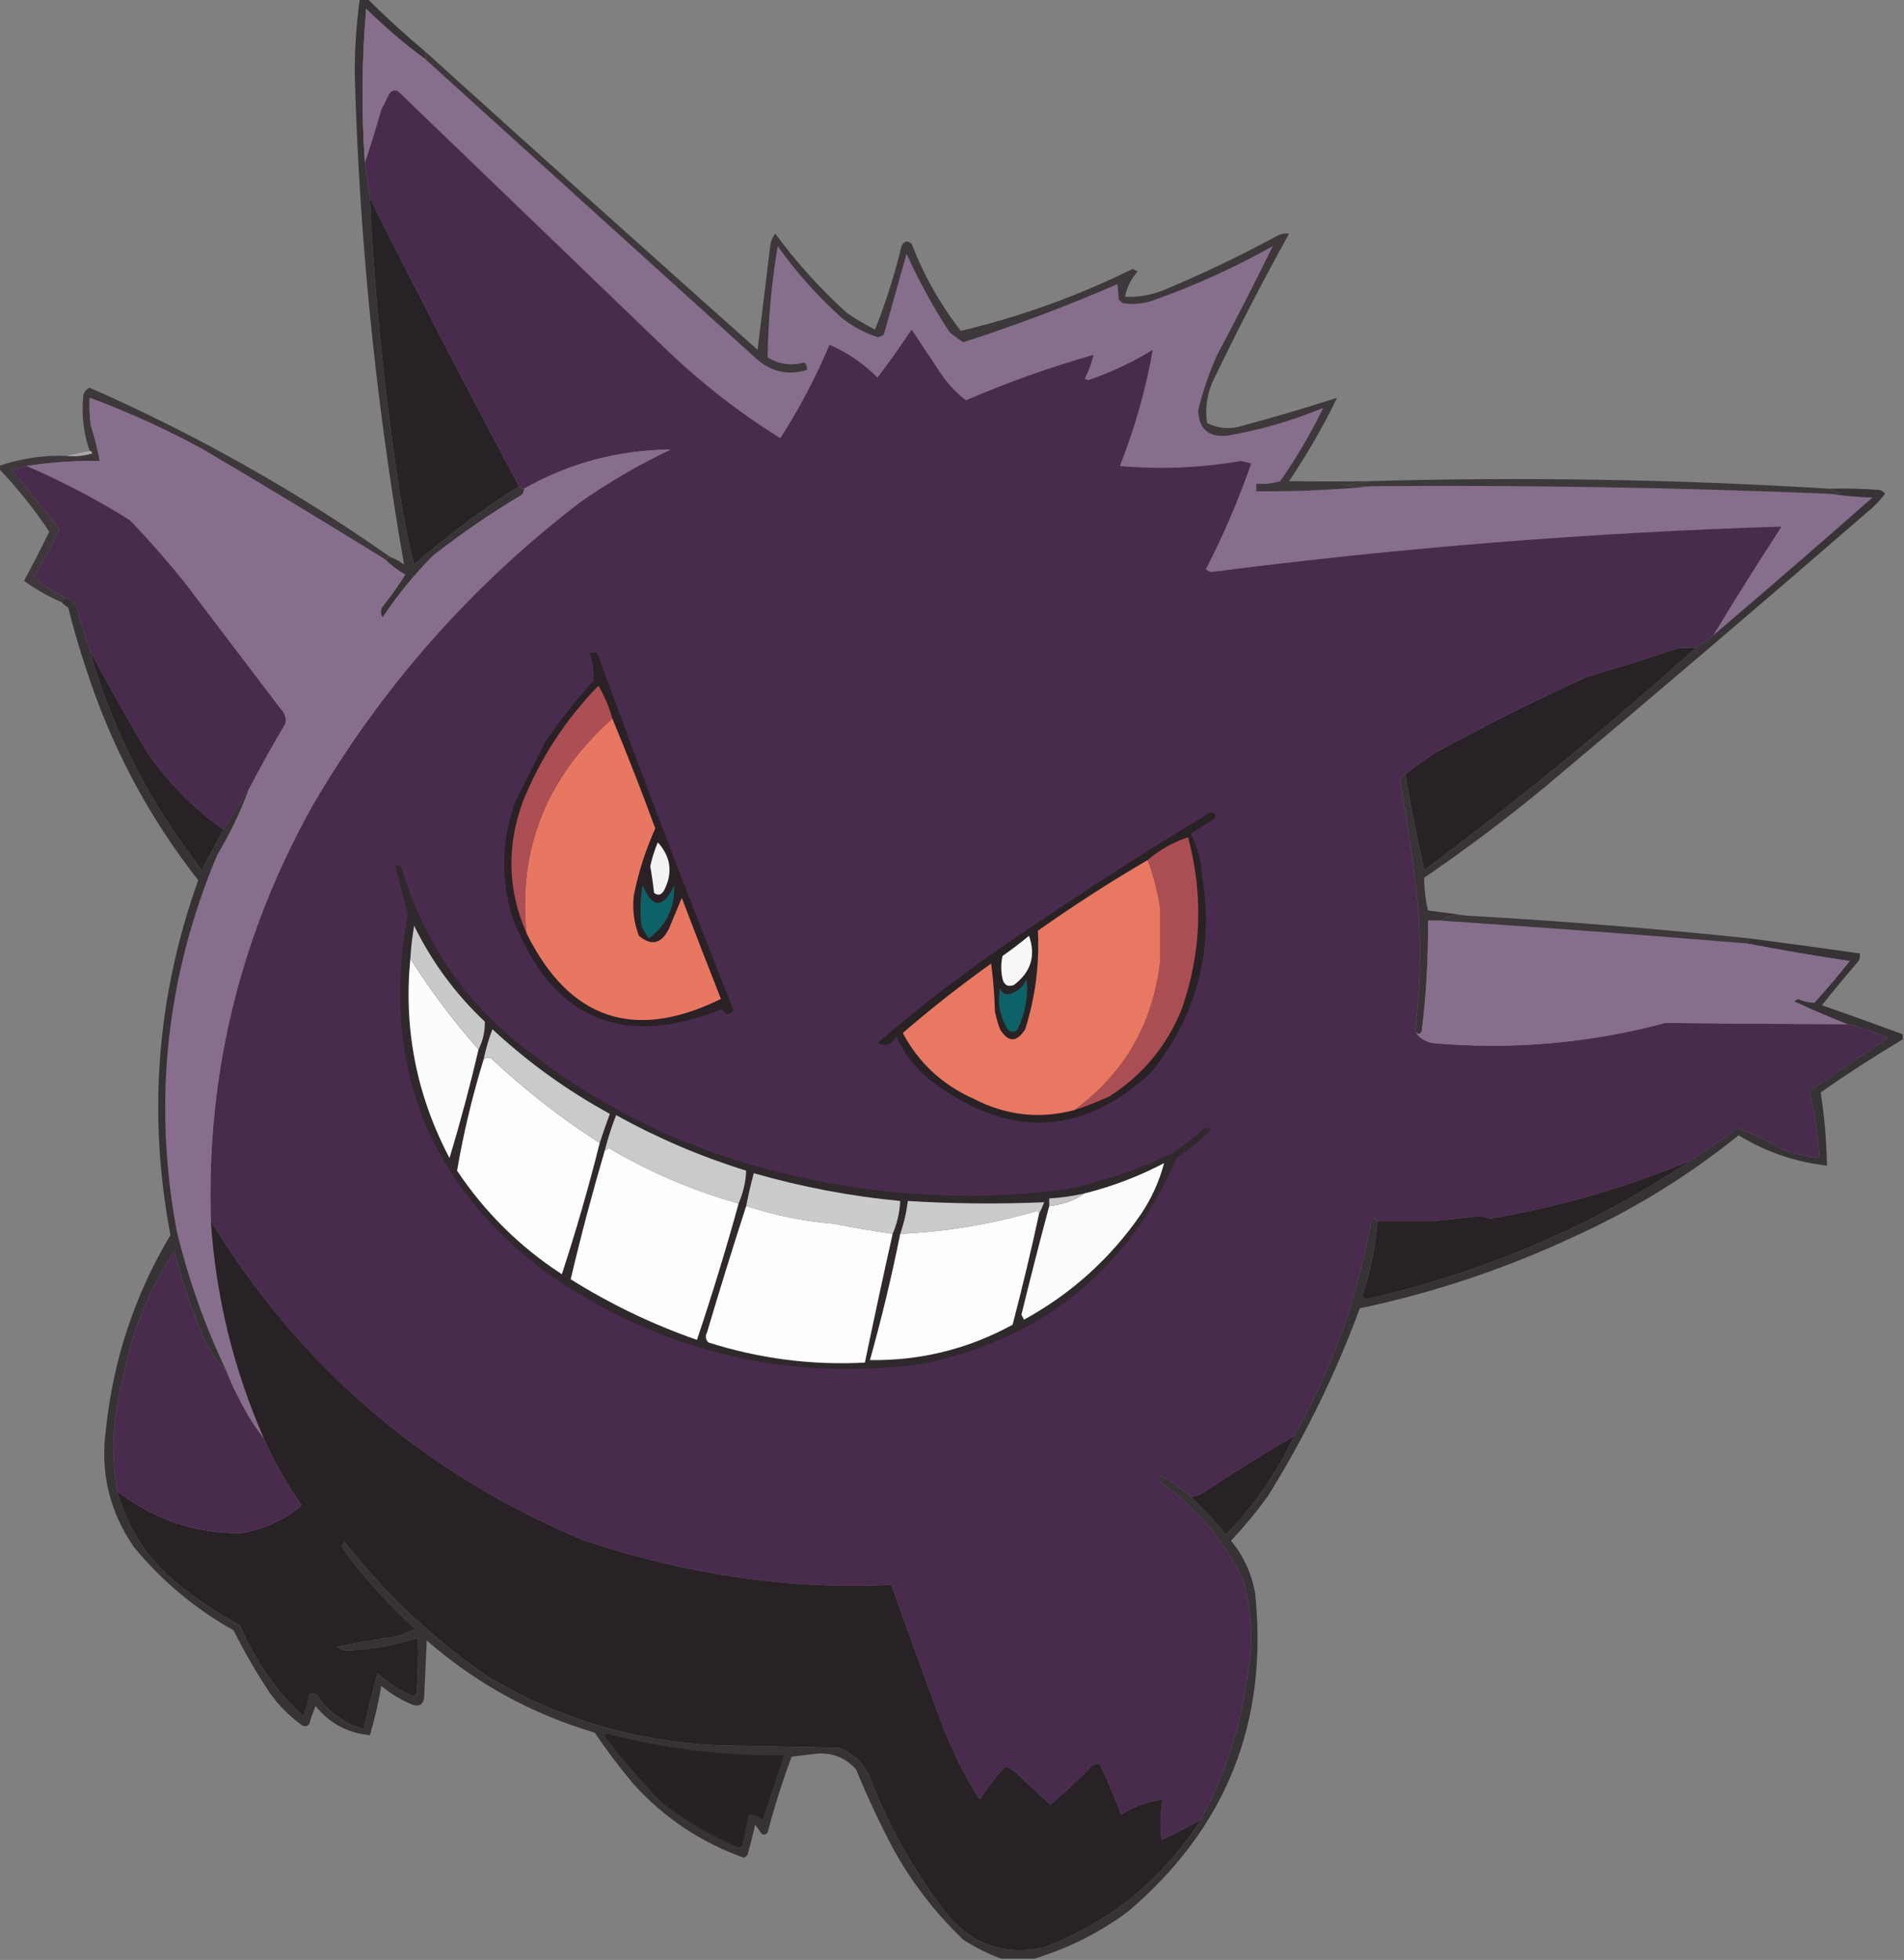<?xml version="1.0" encoding="UTF-8"?>
<!DOCTYPE svg PUBLIC "-//W3C//DTD SVG 1.1//EN" "http://www.w3.org/Graphics/SVG/1.1/DTD/svg11.dtd">
<svg xmlns="http://www.w3.org/2000/svg" version="1.1" width="754px" height="776px" style="shape-rendering:geometricPrecision; text-rendering:geometricPrecision; image-rendering:optimizeQuality; fill-rule:evenodd; clip-rule:evenodd" xmlns:xlink="http://www.w3.org/1999/xlink">
<rect width="100%" height="100%" fill="#808080" stroke="none"/>
<g><path style="opacity:1" fill="#383336" d="M 142.5,-0.5 C 143.5,-0.5 144.5,-0.5 145.5,-0.5C 152.841,6.841 160.508,13.841 168.5,20.5C 168.5,21.5 168.5,22.5 168.5,23.5C 160.265,17.442 152.431,10.775 145,3.5C 143.241,23.806 143.075,44.14 144.5,64.5C 145.167,69.167 145.833,73.833 146.5,78.5C 148.421,118.899 152.588,159.233 159,199.5C 160.283,207.58 161.949,215.58 164,223.5C 177.136,212.038 190.969,201.705 205.5,192.5C 205.842,193.338 206.508,193.672 207.5,193.5C 207.586,194.496 207.252,195.329 206.5,196C 194.312,203.259 182.646,211.259 171.5,220C 163.993,227.534 157.326,235.701 151.5,244.5C 150.432,242.813 150.599,241.146 152,239.5C 155.079,235.676 157.912,231.676 160.5,227.5C 157.508,225.829 154.841,223.829 152.5,221.5C 153.167,221.167 153.833,220.833 154.5,220.5C 156.426,221.242 158.259,222.242 160,223.5C 148.854,159.538 142.354,95.038 140.5,30C 140.415,19.756 141.082,9.589 142.5,-0.5 Z"/></g>
<g><path style="opacity:1" fill="#866e8c" d="M 168.5,23.5 C 212.094,62.983 255.76,102.483 299.5,142C 305.304,147.227 311.97,148.727 319.5,146.5C 319.719,145.325 319.386,144.325 318.5,143.5C 313.34,144.929 308.507,144.263 304,141.5C 304.176,126.751 305.509,112.085 308,97.5C 315.388,107.894 323.888,117.394 333.5,126C 337.726,129.28 342.393,131.78 347.5,133.5C 348.442,133.392 349.275,133.059 350,132.5C 353,121.833 356,111.167 359,100.5C 363.876,111.251 369.543,121.584 376,131.5C 377.745,132.956 379.578,134.289 381.5,135.5C 402.255,128.806 422.589,121.139 442.5,112.5C 442.755,114.343 442.922,116.343 443,118.5C 443.5,119 444,119.5 444.5,120C 448.572,120.658 452.572,120.325 456.5,119C 472.962,113.181 488.795,106.015 504,97.5C 497.009,111.812 489.675,126.146 482,140.5C 478.802,147.595 476.302,154.929 474.5,162.5C 474.738,169.879 478.571,173.213 486,172.5C 499.092,170.247 511.758,166.58 524,161.5C 519.167,171.476 513.5,181.143 507,190.5C 503.943,191.451 500.777,191.784 497.5,191.5C 497.5,192.5 497.5,193.5 497.5,194.5C 513.024,194.647 528.358,193.981 543.5,192.5C 603.861,192.028 664.194,193.028 724.5,195.5C 729.985,196.327 735.652,196.827 741.5,197C 720.628,215.376 699.628,233.543 678.5,251.5C 687.228,237.054 696.228,222.721 705.5,208.5C 629.919,210.825 554.585,216.825 479.5,226.5C 478.833,226.167 478.167,225.833 477.5,225.5C 484.474,211.91 490.474,197.91 495.5,183.5C 494.167,183.167 492.833,182.833 491.5,182.5C 475.576,185.266 459.576,185.933 443.5,184.5C 449.457,169.302 453.79,153.968 456.5,138.5C 448.453,143.44 439.953,147.44 431,150.5C 430.5,150.333 430,150.167 429.5,150C 431.145,146.902 432.312,143.735 433,140.5C 415.788,145.404 398.955,151.404 382.5,158.5C 378.813,155.647 375.647,152.314 373,148.5C 369,142.5 365,136.5 361,130.5C 356.694,136.972 352.194,143.306 347.5,149.5C 341.969,143.965 335.635,139.631 328.5,136.5C 323.025,149.453 316.525,161.786 309,173.5C 293.034,163.543 278.201,152.043 264.5,139C 228.833,104.667 193.167,70.333 157.5,36C 156.004,35.493 154.837,35.993 154,37.5C 153,39.5 152,41.5 151,43.5C 148.966,50.665 146.799,57.665 144.5,64.5C 143.075,44.14 143.241,23.806 145,3.5C 152.431,10.775 160.265,17.442 168.5,23.5 Z"/></g>
<g><path style="opacity:1" fill="#492c4d" d="M 678.5,251.5 C 676.343,253.412 674.009,255.079 671.5,256.5C 669.433,256.534 667.266,256.534 665,256.5C 653.535,260.398 641.368,264.231 628.5,268C 608.566,277.052 588.566,287.052 568.5,298C 564.32,300.696 560.32,303.53 556.5,306.5C 555.307,306.97 554.64,307.97 554.5,309.5C 557.761,327.396 560.261,345.396 562,363.5C 562.721,378.543 562.221,393.543 560.5,408.5C 562.052,410.959 564.385,412.459 567.5,413C 598.653,415.739 629.32,413.073 659.5,405C 683.49,405.277 707.49,405.444 731.5,405.5C 737.093,406.642 742.426,408.475 747.5,411C 737.167,418 726.833,425 716.5,432C 718.668,440.68 720.001,449.513 720.5,458.5C 715.399,457.857 710.399,456.691 705.5,455C 699.899,451.744 694.066,448.911 688,446.5C 682.017,451.154 675.85,455.488 669.5,459.5C 643.867,470.199 617.367,477.866 590,482.5C 588.602,481.949 587.268,481.616 586,481.5C 580,482.167 574,482.833 568,483.5C 560.44,483.488 552.94,483.488 545.5,483.5C 544.603,482.402 543.77,482.402 543,483.5C 537.678,513.636 527.512,541.969 512.5,568.5C 499.987,575.884 487.987,583.384 476.5,591C 474.975,592.009 473.308,592.509 471.5,592.5C 467.873,589.347 463.873,586.681 459.5,584.5C 459.167,585 458.833,585.5 458.5,586C 472.853,596.022 484.02,608.856 492,624.5C 495.68,637.343 496.347,650.343 494,663.5C 491.371,683.694 485.205,702.694 475.5,720.5C 470.471,723.344 465.305,726.011 460,728.5C 459.324,723.129 459.491,717.796 460.5,712.5C 454.499,713.222 448.999,715.222 444,718.5C 441.424,711.686 438.59,705.019 435.5,698.5C 434.448,698.351 433.448,698.517 432.5,699C 427.245,704.523 421.745,709.69 416,714.5C 411.055,710.098 406.222,705.598 401.5,701C 400.391,700.362 399.225,699.862 398,699.5C 394.301,703.535 390.967,707.868 388,712.5C 381.946,703.058 376.946,693.058 373,682.5C 366.12,664.188 359.453,645.854 353,627.5C 313.407,629.513 272.907,623.679 231.5,610C 168.469,583.798 119.135,541.631 83.5,483.5C 81.644,425.003 95.144,370.003 124,318.5C 151.332,271.83 186.498,231.997 229.5,199C 240.876,190.977 252.876,183.977 265.5,178C 244.844,178.162 225.511,183.329 207.5,193.5C 206.508,193.672 205.842,193.338 205.5,192.5C 185.246,154.654 165.579,116.654 146.5,78.5C 145.833,73.833 145.167,69.167 144.5,64.5C 146.799,57.665 148.966,50.665 151,43.5C 152,41.5 153,39.5 154,37.5C 154.837,35.993 156.004,35.493 157.5,36C 193.167,70.333 228.833,104.667 264.5,139C 278.201,152.043 293.034,163.543 309,173.5C 316.525,161.786 323.025,149.453 328.5,136.5C 335.635,139.631 341.969,143.965 347.5,149.5C 352.194,143.306 356.694,136.972 361,130.5C 365,136.5 369,142.5 373,148.5C 375.647,152.314 378.813,155.647 382.5,158.5C 398.955,151.404 415.788,145.404 433,140.5C 432.312,143.735 431.145,146.902 429.5,150C 430,150.167 430.5,150.333 431,150.5C 439.953,147.44 448.453,143.44 456.5,138.5C 453.79,153.968 449.457,169.302 443.5,184.5C 459.576,185.933 475.576,185.266 491.5,182.5C 492.833,182.833 494.167,183.167 495.5,183.5C 490.474,197.91 484.474,211.91 477.5,225.5C 478.167,225.833 478.833,226.167 479.5,226.5C 554.585,216.825 629.919,210.825 705.5,208.5C 696.228,222.721 687.228,237.054 678.5,251.5 Z"/></g>
<g><path style="opacity:1" fill="#282125" d="M 146.5,78.5 C 165.579,116.654 185.246,154.654 205.5,192.5C 190.969,201.705 177.136,212.038 164,223.5C 161.949,215.58 160.283,207.58 159,199.5C 152.588,159.233 148.421,118.899 146.5,78.5 Z"/></g>
<g><path style="opacity:1" fill="#3e383c" d="M 168.5,20.5 C 212.164,59.996 255.998,99.33 300,138.5C 301.666,124.836 303.333,111.169 305,97.5C 305.216,95.616 305.883,93.949 307,92.5C 315.391,103.896 324.891,114.396 335.5,124C 339.036,126.366 342.703,128.533 346.5,130.5C 350.747,119.883 354.247,108.883 357,97.5C 357.953,95.408 359.286,95.075 361,96.5C 365.84,109.022 372.34,120.522 380.5,131C 404.022,125.415 426.689,117.248 448.5,106.5C 449.167,106.833 449.833,107.167 450.5,107.5C 447.919,110.404 446.252,113.737 445.5,117.5C 450.675,117.728 455.675,116.895 460.5,115C 476.282,108.417 491.615,101.083 506.5,93C 507.793,92.51 509.127,92.343 510.5,92.5C 500.187,111.121 490.354,130.121 481,149.5C 478.095,155.206 477.095,161.206 478,167.5C 481.933,169.478 486.1,169.978 490.5,169C 503.639,165.452 516.639,161.618 529.5,157.5C 523.967,168.891 517.634,179.891 510.5,190.5C 521.097,190.659 531.764,190.659 542.5,190.5C 539.023,191.323 535.356,191.823 531.5,192C 535.486,192.499 539.486,192.666 543.5,192.5C 528.358,193.981 513.024,194.647 497.5,194.5C 497.5,193.5 497.5,192.5 497.5,191.5C 500.777,191.784 503.943,191.451 507,190.5C 513.5,181.143 519.167,171.476 524,161.5C 511.758,166.58 499.092,170.247 486,172.5C 478.571,173.213 474.738,169.879 474.5,162.5C 476.302,154.929 478.802,147.595 482,140.5C 489.675,126.146 497.009,111.812 504,97.5C 488.795,106.015 472.962,113.181 456.5,119C 452.572,120.325 448.572,120.658 444.5,120C 444,119.5 443.5,119 443,118.5C 442.922,116.343 442.755,114.343 442.5,112.5C 422.589,121.139 402.255,128.806 381.5,135.5C 379.578,134.289 377.745,132.956 376,131.5C 369.543,121.584 363.876,111.251 359,100.5C 356,111.167 353,121.833 350,132.5C 349.275,133.059 348.442,133.392 347.5,133.5C 342.393,131.78 337.726,129.28 333.5,126C 323.888,117.394 315.388,107.894 308,97.5C 305.509,112.085 304.176,126.751 304,141.5C 308.507,144.263 313.34,144.929 318.5,143.5C 319.386,144.325 319.719,145.325 319.5,146.5C 311.97,148.727 305.304,147.227 299.5,142C 255.76,102.483 212.094,62.983 168.5,23.5C 168.5,22.5 168.5,21.5 168.5,20.5 Z"/></g>
<g><path style="opacity:1" fill="#3e383c" d="M 154.5,220.5 C 153.833,220.833 153.167,221.167 152.5,221.5C 128.722,206.771 104.722,192.271 80.5,178C 65.944,170.053 50.944,163.22 35.5,157.5C 35.335,161.182 35.501,164.848 36,168.5C 37.484,173.101 38.65,177.768 39.5,182.5C 29.772,182.379 20.105,183.045 10.5,184.5C 8.586,185.185 6.586,185.685 4.5,186C 10.953,193.742 17.287,201.575 23.5,209.5C 20.422,215.991 17.088,222.325 13.5,228.5C 17.185,231.673 21.185,234.34 25.5,236.5C 25.167,237.167 24.833,237.833 24.5,238.5C 19.203,236.185 14.203,233.352 9.5,230C 12.961,223.578 16.294,217.078 19.5,210.5C 13.535,201.549 6.868,193.216 -0.5,185.5C -0.5,185.167 -0.5,184.833 -0.5,184.5C 8.19,181.496 17.19,180.163 26.5,180.5C 29.898,180.82 33.232,180.487 36.5,179.5C 36.376,178.893 36.043,178.56 35.5,178.5C 33.033,171.364 32.2,164.031 33,156.5C 33.368,155.09 34.201,154.09 35.5,153.5C 77.563,172.019 117.229,194.353 154.5,220.5 Z"/></g>
<g><path style="opacity:1" fill="#876e8c" d="M 152.5,221.5 C 154.841,223.829 157.508,225.829 160.5,227.5C 157.912,231.676 155.079,235.676 152,239.5C 150.599,241.146 150.432,242.813 151.5,244.5C 157.326,235.701 163.993,227.534 171.5,220C 182.646,211.259 194.312,203.259 206.5,196C 207.252,195.329 207.586,194.496 207.5,193.5C 225.511,183.329 244.844,178.162 265.5,178C 252.876,183.977 240.876,190.977 229.5,199C 186.498,231.997 151.332,271.83 124,318.5C 95.144,370.003 81.644,425.003 83.5,483.5C 85.478,513.413 92.478,542.08 104.5,569.5C 100.858,564.903 97.692,559.903 95,554.5C 92.881,550.598 91.048,546.598 89.5,542.5C 81.125,524.876 74.625,506.543 70,487.5C 60.476,436.215 65.809,386.549 86,338.5C 90.985,330.197 95.152,321.53 98.5,312.5C 103.024,303.798 107.857,295.131 113,286.5C 113.418,284.212 112.751,282.212 111,280.5C 98.333,263.833 85.667,247.167 73,230.5C 66.206,222.037 59.039,213.87 51.5,206C 38.34,197.754 24.673,190.588 10.5,184.5C 20.105,183.045 29.772,182.379 39.5,182.5C 38.65,177.768 37.484,173.101 36,168.5C 35.501,164.848 35.335,161.182 35.5,157.5C 50.944,163.22 65.944,170.053 80.5,178C 104.722,192.271 128.722,206.771 152.5,221.5 Z"/></g>
<g><path style="opacity:1" fill="#a9a7a9" d="M 35.5,178.5 C 36.043,178.56 36.376,178.893 36.5,179.5C 33.232,180.487 29.898,180.82 26.5,180.5C 29.5,179.833 32.5,179.167 35.5,178.5 Z"/></g>
<g><path style="opacity:1" fill="#492c4d" d="M 10.5,184.5 C 24.673,190.588 38.34,197.754 51.5,206C 59.039,213.87 66.206,222.037 73,230.5C 85.667,247.167 98.333,263.833 111,280.5C 112.751,282.212 113.418,284.212 113,286.5C 107.857,295.131 103.024,303.798 98.5,312.5C 95.181,317.797 91.847,323.131 88.5,328.5C 76.528,320.027 66.361,309.694 58,297.5C 50.219,284.266 42.719,270.933 35.5,257.5C 33.554,251.934 31.887,246.268 30.5,240.5C 29.43,238.46 27.763,237.126 25.5,236.5C 21.185,234.34 17.185,231.673 13.5,228.5C 17.088,222.325 20.422,215.991 23.5,209.5C 17.287,201.575 10.953,193.742 4.5,186C 6.586,185.685 8.586,185.185 10.5,184.5 Z"/></g>
<g><path style="opacity:1" fill="#3d393b" d="M 724.5,193.5 C 725.952,194.302 727.618,194.802 729.5,195C 727.866,195.494 726.199,195.66 724.5,195.5C 664.194,193.028 603.861,192.028 543.5,192.5C 539.486,192.666 535.486,192.499 531.5,192C 535.356,191.823 539.023,191.323 542.5,190.5C 603.214,188.767 663.881,189.767 724.5,193.5 Z"/></g>
<g><path style="opacity:1" fill="#393337" d="M 724.5,193.5 C 731.175,193.334 737.842,193.5 744.5,194C 745.308,194.308 745.975,194.808 746.5,195.5C 745.018,197.483 743.351,199.316 741.5,201C 698.794,238.041 655.794,274.708 612.5,311C 596.9,323.936 580.733,336.102 564,347.5C 563.968,351.839 564.468,356.173 565.5,360.5C 570.632,361.121 575.632,361.787 580.5,362.5C 576.671,361.931 573.337,362.598 570.5,364.5C 568.833,364.5 567.167,364.5 565.5,364.5C 565.662,379.222 564.829,393.889 563,408.5C 562.23,409.598 561.397,409.598 560.5,408.5C 562.221,393.543 562.721,378.543 562,363.5C 560.261,345.396 557.761,327.396 554.5,309.5C 554.64,307.97 555.307,306.97 556.5,306.5C 558.682,319.265 561.182,331.932 564,344.5C 601.185,316.815 637.018,287.482 671.5,256.5C 674.009,255.079 676.343,253.412 678.5,251.5C 699.628,233.543 720.628,215.376 741.5,197C 735.652,196.827 729.985,196.327 724.5,195.5C 726.199,195.66 727.866,195.494 729.5,195C 727.618,194.802 725.952,194.302 724.5,193.5 Z"/></g>
<g><path style="opacity:1" fill="#373235" d="M 25.5,236.5 C 27.763,237.126 29.43,238.46 30.5,240.5C 31.887,246.268 33.554,251.934 35.5,257.5C 44.757,289.496 59.59,318.496 80,344.5C 82.656,339.027 85.489,333.694 88.5,328.5C 91.847,323.131 95.181,317.797 98.5,312.5C 95.152,321.53 90.985,330.197 86,338.5C 65.809,386.549 60.476,436.215 70,487.5C 74.625,506.543 81.125,524.876 89.5,542.5C 85.952,539.094 83.118,535.094 81,530.5C 76.149,519.13 72.149,507.464 69,495.5C 59.029,510.398 52.362,526.732 49,544.5C 44.678,559.706 43.845,575.04 46.5,590.5C 50.678,605.667 59.011,618.167 71.5,628C 78.905,633.788 86.738,638.955 95,643.5C 100.868,657.245 109.201,669.245 120,679.5C 121.302,676.625 122.135,673.625 122.5,670.5C 123.552,670.351 124.552,670.517 125.5,671C 129.94,677.809 136.106,682.309 144,684.5C 145.648,677.082 147.482,669.748 149.5,662.5C 153.629,666.288 158.296,669.288 163.5,671.5C 164.086,671.291 164.586,670.957 165,670.5C 165.5,663.174 165.666,655.841 165.5,648.5C 156.411,651.438 147.077,653.104 137.5,653.5C 135.933,653.523 134.6,653.023 133.5,652C 141.035,650.429 148.702,649.096 156.5,648C 159.244,647.197 161.911,646.197 164.5,645C 153.891,635.396 144.391,624.896 136,613.5C 135.251,612.365 135.417,611.365 136.5,610.5C 152.779,631.28 171.779,649.113 193.5,664C 221.218,680.415 251.218,689.415 283.5,691C 299.833,691.333 316.167,691.667 332.5,692C 337.609,694.11 341.443,697.61 344,702.5C 351.421,722.016 361.421,740.016 374,756.5C 384.182,769.682 397.349,774.516 413.5,771C 439.731,760.93 460.398,744.096 475.5,720.5C 485.205,702.694 491.371,683.694 494,663.5C 496.347,650.343 495.68,637.343 492,624.5C 484.02,608.856 472.853,596.022 458.5,586C 458.833,585.5 459.167,585 459.5,584.5C 463.873,586.681 467.873,589.347 471.5,592.5C 476.373,597.194 481.04,602.194 485.5,607.5C 496.727,596.048 505.727,583.048 512.5,568.5C 527.512,541.969 537.678,513.636 543,483.5C 543.77,482.402 544.603,482.402 545.5,483.5C 544.719,493.573 542.719,503.407 539.5,513C 539.833,513.5 540.167,514 540.5,514.5C 587.049,504.047 630.049,485.714 669.5,459.5C 675.85,455.488 682.017,451.154 688,446.5C 694.066,448.911 699.899,451.744 705.5,455C 710.399,456.691 715.399,457.857 720.5,458.5C 720.001,449.513 718.668,440.68 716.5,432C 726.833,425 737.167,418 747.5,411C 742.426,408.475 737.093,406.642 731.5,405.5C 724.413,402.694 717.413,399.694 710.5,396.5C 711,396.167 711.5,395.833 712,395.5C 714.158,396.451 716.325,396.951 718.5,397C 723.354,391.647 728.021,386.147 732.5,380.5C 718.652,378.43 704.985,376.097 691.5,373.5C 692.338,373.158 692.672,372.492 692.5,371.5C 707.18,373.407 721.847,375.407 736.5,377.5C 736.649,378.552 736.483,379.552 736,380.5C 731.047,386.241 726.214,392.074 721.5,398C 732.233,401.744 742.9,405.577 753.5,409.5C 753.5,410.167 753.5,410.833 753.5,411.5C 742.468,418.105 731.635,425.105 721,432.5C 722.48,442.066 723.313,451.733 723.5,461.5C 711.006,460.095 699.339,456.095 688.5,449.5C 668.305,465.772 646.305,479.272 622.5,490C 595.583,502.528 567.583,511.861 538.5,518C 528.846,544.14 516.68,568.973 502,592.5C 497.544,598.625 492.711,604.458 487.5,610C 492.409,615.986 495.575,622.82 497,630.5C 502.45,681.74 485.617,723.907 446.5,757C 435.179,765.327 422.846,771.494 409.5,775.5C 405.167,775.5 400.833,775.5 396.5,775.5C 391.313,773.573 386.313,771.073 381.5,768C 370.519,757.522 361.353,745.689 354,732.5C 348.453,722.074 343.453,711.408 339,700.5C 334.443,695.536 328.777,693.536 322,694.5C 319.167,694.833 316.333,695.167 313.5,695.5C 309.831,705.341 306.664,715.341 304,725.5C 303.282,726.451 302.449,726.617 301.5,726C 300.789,724.745 299.956,723.579 299,722.5C 298.126,726.535 297.126,730.535 296,734.5C 295.586,734.957 295.086,735.291 294.5,735.5C 277.573,729.454 263.073,719.788 251,706.5C 245.469,699.936 240.302,693.102 235.5,686C 210.565,678.621 188.399,666.454 169,649.5C 168.667,656.833 168.333,664.167 168,671.5C 167.883,674.629 166.383,675.795 163.5,675C 158.919,673.129 154.752,670.629 151,667.5C 149.871,674.119 148.371,680.619 146.5,687C 137.793,686.228 130.627,682.394 125,675.5C 124.014,677.778 123.18,680.111 122.5,682.5C 121.635,683.583 120.635,683.749 119.5,683C 114.667,679.5 110.5,675.333 107,670.5C 101.662,662.494 96.828,654.161 92.5,645.5C 77.313,636.98 64.146,625.98 53,612.5C 43.242,598.3 39.575,582.633 42,565.5C 44.928,538.05 53.428,512.55 67.5,489C 58.432,441.175 62.099,394.342 78.5,348.5C 58.741,323.326 43.908,295.326 34,264.5C 31.356,256.591 29.023,248.591 27,240.5C 26.005,239.934 25.172,239.267 24.5,238.5C 24.833,237.833 25.167,237.167 25.5,236.5 Z"/></g>
<g><path style="opacity:1" fill="#282125" d="M 671.5,256.5 C 637.018,287.482 601.185,316.815 564,344.5C 561.182,331.932 558.682,319.265 556.5,306.5C 560.32,303.53 564.32,300.696 568.5,298C 588.566,287.052 608.566,277.052 628.5,268C 641.368,264.231 653.535,260.398 665,256.5C 667.266,256.534 669.433,256.534 671.5,256.5 Z"/></g>
<g><path style="opacity:1" fill="#282125" d="M 35.5,257.5 C 42.719,270.933 50.219,284.266 58,297.5C 66.361,309.694 76.528,320.027 88.5,328.5C 85.489,333.694 82.656,339.027 80,344.5C 59.59,318.496 44.757,289.496 35.5,257.5 Z"/></g>
<g><path style="opacity:1" fill="#292125" d="M 233.5,258.5 C 234.5,258.5 235.5,258.5 236.5,258.5C 253.782,305.832 271.782,352.999 290.5,400C 288.723,402.152 287.223,401.985 286,399.5C 246.228,415.448 218.561,403.448 203,363.5C 198.227,348.078 198.56,332.745 204,317.5C 208.016,309.469 212.016,301.469 216,293.5C 221.867,285.082 228.2,277.082 235,269.5C 235.256,265.754 234.756,262.087 233.5,258.5 Z"/></g>
<g><path style="opacity:1" fill="#ac4e54" d="M 242.5,284.5 C 216.471,307.697 205.137,336.03 208.5,369.5C 201.057,352.517 200.557,335.184 207,317.5C 214.002,300.151 224.002,284.818 237,271.5C 239.38,275.594 241.213,279.927 242.5,284.5 Z"/></g>
<g><path style="opacity:1" fill="#e87762" d="M 242.5,284.5 C 248.43,298.771 254.097,313.271 259.5,328C 255.689,336.436 252.856,345.269 251,354.5C 250.361,359.98 251.028,365.313 253,370.5C 258.019,374.695 262.019,373.695 265,367.5C 266.667,363.5 268.333,359.5 270,355.5C 275.065,368.861 280.232,382.195 285.5,395.5C 251.162,412.388 225.496,403.721 208.5,369.5C 205.137,336.03 216.471,307.697 242.5,284.5 Z"/></g>
<g><path style="opacity:1" fill="#292225" d="M 479.5,321.5 C 481.465,321.948 481.798,322.948 480.5,324.5C 477.5,326.333 474.5,328.167 471.5,330C 474.153,335.106 475.653,340.606 476,346.5C 480.891,375.606 474.224,401.606 456,424.5C 429.456,449.18 401.289,451.013 371.5,430C 364.239,424.972 358.739,418.472 355,410.5C 352.963,413.639 350.463,414.472 347.5,413C 364.961,397.874 383.295,383.874 402.5,371C 427.862,353.7 453.529,337.2 479.5,321.5 Z"/></g>
<g><path style="opacity:1" fill="#ab4e54" d="M 425.5,439.5 C 445.45,424.787 456.783,404.954 459.5,380C 459.5,373.333 459.5,366.667 459.5,360C 458.561,353.525 456.894,347.025 454.5,340.5C 459.221,336.471 464.554,333.471 470.5,331.5C 476.615,354.466 475.782,377.132 468,399.5C 462.094,414.063 452.594,425.563 439.5,434C 434.886,436.153 430.219,437.986 425.5,439.5 Z"/></g>
<g><path style="opacity:1" fill="#f4f3f4" d="M 260.5,333.5 C 265.685,339.276 266.519,345.609 263,352.5C 261.921,354.394 260.587,354.727 259,353.5C 258.623,349.981 258.123,346.481 257.5,343C 258.206,339.715 259.206,336.548 260.5,333.5 Z"/></g>
<g><path style="opacity:1" fill="#e87862" d="M 454.5,340.5 C 456.894,347.025 458.561,353.525 459.5,360C 459.5,366.667 459.5,373.333 459.5,380C 456.783,404.954 445.45,424.787 425.5,439.5C 411.673,443.17 398.339,441.67 385.5,435C 373.189,429.516 363.856,420.849 357.5,409C 368.677,399.337 380.343,390.17 392.5,381.5C 393.331,387.807 393.831,394.141 394,400.5C 394.511,402.878 395.178,405.212 396,407.5C 399.283,412.809 402.616,412.809 406,407.5C 410.008,394.758 411.674,381.758 411,368.5C 425.132,358.523 439.632,349.189 454.5,340.5 Z"/></g>
<g><path style="opacity:1" fill="#0d6267" d="M 254.5,350.5 C 258.401,359.832 262.568,359.832 267,350.5C 267.297,359.298 263.963,366.298 257,371.5C 255.748,369.999 254.748,368.332 254,366.5C 253.391,361.139 253.558,355.805 254.5,350.5 Z"/></g>
<g><path style="opacity:1" fill="#876e8d" d="M 570.5,364.5 C 610.847,367.19 651.18,370.19 691.5,373.5C 704.985,376.097 718.652,378.43 732.5,380.5C 728.021,386.147 723.354,391.647 718.5,397C 716.325,396.951 714.158,396.451 712,395.5C 711.5,395.833 711,396.167 710.5,396.5C 717.413,399.694 724.413,402.694 731.5,405.5C 707.49,405.444 683.49,405.277 659.5,405C 629.32,413.073 598.653,415.739 567.5,413C 564.385,412.459 562.052,410.959 560.5,408.5C 561.397,409.598 562.23,409.598 563,408.5C 564.829,393.889 565.662,379.222 565.5,364.5C 567.167,364.5 568.833,364.5 570.5,364.5 Z"/></g>
<g><path style="opacity:1" fill="#3d383b" d="M 580.5,362.5 C 617.926,364.619 655.259,367.619 692.5,371.5C 692.672,372.492 692.338,373.158 691.5,373.5C 651.18,370.19 610.847,367.19 570.5,364.5C 573.337,362.598 576.671,361.931 580.5,362.5 Z"/></g>
<g><path style="opacity:1" fill="#f7f6f7" d="M 407.5,370.5 C 410.287,378.385 408.287,384.885 401.5,390C 399.112,390.865 397.612,390.032 397,387.5C 396.333,384.5 396.333,381.5 397,378.5C 400.658,375.934 404.158,373.268 407.5,370.5 Z"/></g>
<g><path style="opacity:1" fill="#0d6267" d="M 406.5,387.5 C 407.248,394.288 406.081,400.954 403,407.5C 401.667,408.833 400.333,408.833 399,407.5C 395.898,402.275 394.898,396.942 396,391.5C 397.101,393.394 398.434,394.061 400,393.5C 403.214,392.502 405.381,390.502 406.5,387.5 Z"/></g>
<g><path style="opacity:1" fill="#2f282c" d="M 156.5,342.5 C 157.496,342.414 158.329,342.748 159,343.5C 166.721,369.831 180.888,391.997 201.5,410C 236.453,439.139 276.453,458.139 321.5,467C 354.609,473.915 387.942,475.249 421.5,471C 436.112,468.02 450.112,463.353 463.5,457C 468.118,454.05 472.452,450.716 476.5,447C 477.635,446.251 478.635,446.417 479.5,447.5C 475.275,451.526 470.775,455.192 466,458.5C 446.601,502.815 413.101,529.982 365.5,540C 311.132,547.195 261.465,535.195 216.5,504C 169.001,468.284 150.668,420.95 161.5,362C 159.726,355.514 158.059,349.014 156.5,342.5 Z"/></g>
<g><path style="opacity:1" fill="#c9cacb" d="M 292.5,476.5 C 274.375,471.403 257.208,464.07 241,454.5C 240.617,455.056 240.117,455.389 239.5,455.5C 240.689,450.746 242.189,446.079 244,441.5C 260.368,450.598 277.534,457.931 295.5,463.5C 295.339,467.828 294.339,472.162 292.5,476.5 Z"/></g>
<g><path style="opacity:1" fill="#fdfdfd" d="M 237.5,452.5 C 233.12,470.021 228.12,487.354 222.5,504.5C 205.855,493.689 192.022,480.022 181,463.5C 183.538,448.678 187.038,434.011 191.5,419.5C 192.423,418.697 193.423,418.53 194.5,419C 207.874,431.558 222.208,442.725 237.5,452.5 Z"/></g>
<g><path style="opacity:1" fill="#c9cacb" d="M 237.5,452.5 C 222.208,442.725 207.874,431.558 194.5,419C 193.423,418.53 192.423,418.697 191.5,419.5C 192.356,415.429 193.523,411.429 195,407.5C 209.104,420.604 224.604,431.771 241.5,441C 240.075,444.9 238.742,448.733 237.5,452.5 Z"/></g>
<g><path style="opacity:1" fill="#fcfcfc" d="M 162.5,379.5 C 170.524,392.207 179.524,404.207 189.5,415.5C 186.137,429.95 182.304,444.283 178,458.5C 164.94,433.699 159.773,407.366 162.5,379.5 Z"/></g>
<g><path style="opacity:1" fill="#c9c9ca" d="M 189.5,415.5 C 179.524,404.207 170.524,392.207 162.5,379.5C 162.765,375.147 163.265,370.813 164,366.5C 171.018,380.854 180.351,393.521 192,404.5C 192.073,408.43 191.24,412.097 189.5,415.5 Z"/></g>
<g><path style="opacity:1" fill="#fdfdfd" d="M 292.5,476.5 C 287.492,494.688 281.992,512.688 276,530.5C 258.419,524.376 241.753,516.376 226,506.5C 230.015,489.443 234.515,472.443 239.5,455.5C 240.117,455.389 240.617,455.056 241,454.5C 257.208,464.07 274.375,471.403 292.5,476.5 Z"/></g>
<g><path style="opacity:1" fill="#fbfbfb" d="M 415.5,477.5 C 420.669,477.001 425.336,475.334 429.5,472.5C 440.471,469.766 450.971,465.766 461,460.5C 459.143,467.558 456.143,474.225 452,480.5C 439.79,498.213 424.29,512.213 405.5,522.5C 405.167,521.833 404.833,521.167 404.5,520.5C 408.019,506.09 411.686,491.756 415.5,477.5 Z"/></g>
<g><path style="opacity:1" fill="#282125" d="M 669.5,459.5 C 630.049,485.714 587.049,504.047 540.5,514.5C 540.167,514 539.833,513.5 539.5,513C 542.719,503.407 544.719,493.573 545.5,483.5C 552.94,483.488 560.44,483.488 568,483.5C 574,482.833 580,482.167 586,481.5C 587.268,481.616 588.602,481.949 590,482.5C 617.367,477.866 643.867,470.199 669.5,459.5 Z"/></g>
<g><path style="opacity:1" fill="#cacbcc" d="M 353.5,488.5 C 346.004,487.441 338.171,486.108 330,484.5C 318.42,483.573 306.92,481.239 295.5,477.5C 296.344,473.126 297.344,468.793 298.5,464.5C 317.486,469.964 336.819,473.63 356.5,475.5C 356.26,480.12 355.26,484.453 353.5,488.5 Z"/></g>
<g><path style="opacity:1" fill="#c6c6c7" d="M 429.5,472.5 C 425.336,475.334 420.669,477.001 415.5,477.5C 415.5,476.5 415.5,475.5 415.5,474.5C 420.227,474.221 424.893,473.554 429.5,472.5 Z"/></g>
<g><path style="opacity:1" fill="#c9cacb" d="M 411.5,480.5 C 411.44,479.957 411.107,479.624 410.5,479.5C 392.555,484.713 374.555,487.713 356.5,488.5C 357.971,484.282 358.971,479.949 359.5,475.5C 377.496,476.603 395.496,476.77 413.5,476C 412.901,477.622 412.234,479.122 411.5,480.5 Z"/></g>
<g><path style="opacity:1" fill="#fdfdfd" d="M 295.5,477.5 C 306.92,481.239 318.42,483.573 330,484.5C 338.171,486.108 346.004,487.441 353.5,488.5C 349.704,505.481 346.037,522.481 342.5,539.5C 321.331,540.604 300.664,537.937 280.5,531.5C 279.386,530.277 279.219,528.944 280,527.5C 284.987,510.685 290.154,494.018 295.5,477.5 Z"/></g>
<g><path style="opacity:1" fill="#fdfdfd" d="M 411.5,480.5 C 408.319,495.224 404.819,509.891 401,524.5C 383.372,534.115 364.539,538.782 344.5,538.5C 349.131,521.977 353.131,505.31 356.5,488.5C 374.555,487.713 392.555,484.713 410.5,479.5C 411.107,479.624 411.44,479.957 411.5,480.5 Z"/></g>
<g><path style="opacity:1" fill="#282125" d="M 83.5,483.5 C 119.135,541.631 168.469,583.798 231.5,610C 272.907,623.679 313.407,629.513 353,627.5C 359.453,645.854 366.12,664.188 373,682.5C 376.946,693.058 381.946,703.058 388,712.5C 390.967,707.868 394.301,703.535 398,699.5C 399.225,699.862 400.391,700.362 401.5,701C 406.222,705.598 411.055,710.098 416,714.5C 421.745,709.69 427.245,704.523 432.5,699C 433.448,698.517 434.448,698.351 435.5,698.5C 438.59,705.019 441.424,711.686 444,718.5C 448.999,715.222 454.499,713.222 460.5,712.5C 459.491,717.796 459.324,723.129 460,728.5C 465.305,726.011 470.471,723.344 475.5,720.5C 460.398,744.096 439.731,760.93 413.5,771C 397.349,774.516 384.182,769.682 374,756.5C 361.421,740.016 351.421,722.016 344,702.5C 341.443,697.61 337.609,694.11 332.5,692C 316.167,691.667 299.833,691.333 283.5,691C 251.218,689.415 221.218,680.415 193.5,664C 171.779,649.113 152.779,631.28 136.5,610.5C 135.417,611.365 135.251,612.365 136,613.5C 144.391,624.896 153.891,635.396 164.5,645C 161.911,646.197 159.244,647.197 156.5,648C 148.702,649.096 141.035,650.429 133.5,652C 134.6,653.023 135.933,653.523 137.5,653.5C 147.077,653.104 156.411,651.438 165.5,648.5C 165.666,655.841 165.5,663.174 165,670.5C 164.586,670.957 164.086,671.291 163.5,671.5C 158.296,669.288 153.629,666.288 149.5,662.5C 147.482,669.748 145.648,677.082 144,684.5C 136.106,682.309 129.94,677.809 125.5,671C 124.552,670.517 123.552,670.351 122.5,670.5C 122.135,673.625 121.302,676.625 120,679.5C 109.201,669.245 100.868,657.245 95,643.5C 86.738,638.955 78.905,633.788 71.5,628C 59.011,618.167 50.678,605.667 46.5,590.5C 61.197,601.736 77.53,607.236 95.5,607C 104.523,605.487 112.523,601.821 119.5,596C 113.558,587.608 108.558,578.775 104.5,569.5C 92.478,542.08 85.478,513.413 83.5,483.5 Z"/></g>
<g><path style="opacity:1" fill="#492c4d" d="M 89.5,542.5 C 91.048,546.598 92.881,550.598 95,554.5C 97.692,559.903 100.858,564.903 104.5,569.5C 108.558,578.775 113.558,587.608 119.5,596C 112.523,601.821 104.523,605.487 95.5,607C 77.53,607.236 61.197,601.736 46.5,590.5C 43.845,575.04 44.678,559.706 49,544.5C 52.362,526.732 59.029,510.398 69,495.5C 72.149,507.464 76.149,519.13 81,530.5C 83.118,535.094 85.952,539.094 89.5,542.5 Z"/></g>
<g><path style="opacity:1" fill="#282125" d="M 512.5,568.5 C 505.727,583.048 496.727,596.048 485.5,607.5C 481.04,602.194 476.373,597.194 471.5,592.5C 473.308,592.509 474.975,592.009 476.5,591C 487.987,583.384 499.987,575.884 512.5,568.5 Z"/></g>
<g><path style="opacity:1" fill="#272124" d="M 239.5,687.5 C 239.56,686.957 239.893,686.624 240.5,686.5C 263.435,692.412 286.768,695.245 310.5,695C 307.592,703.459 304.759,711.959 302,720.5C 300.416,719.139 298.582,718.472 296.5,718.5C 295.671,722.486 294.837,726.486 294,730.5C 293.586,730.957 293.086,731.291 292.5,731.5C 281.712,726.942 271.712,721.109 262.5,714C 254.222,705.565 246.555,696.732 239.5,687.5 Z"/></g>
</svg>
